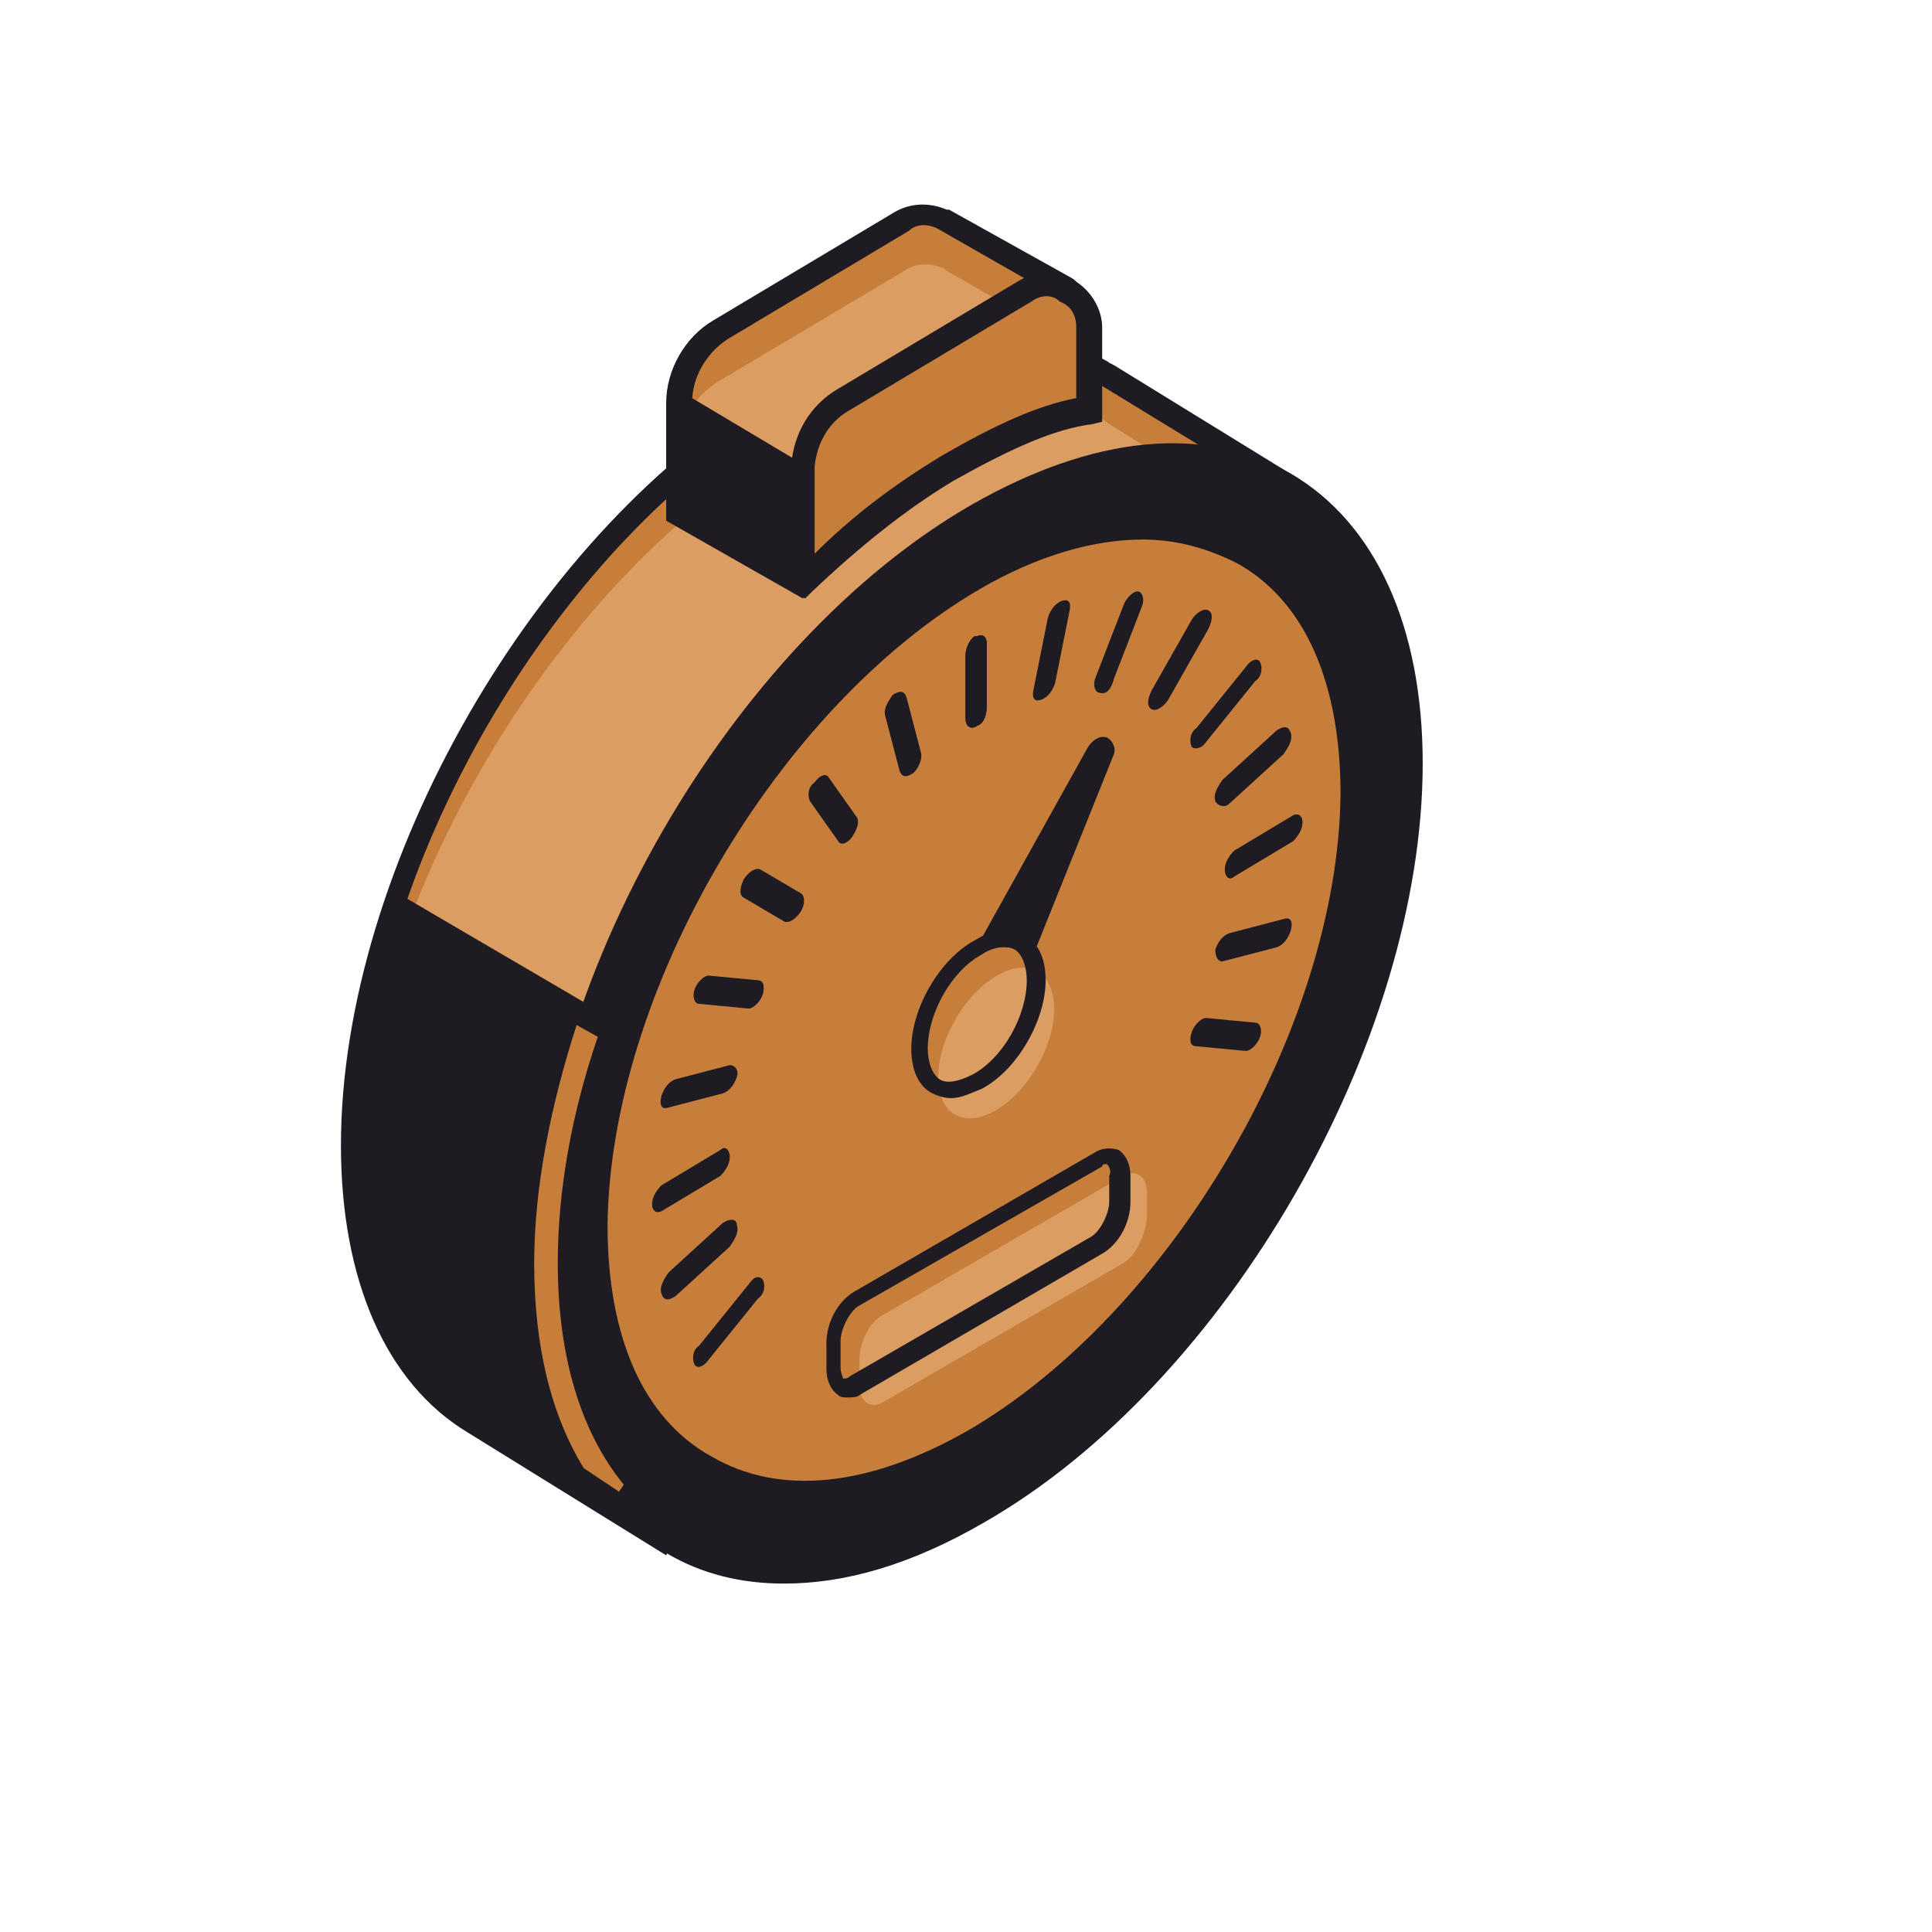 <svg width="170" height="170" viewBox="0 0 170 170" fill="none" xmlns="http://www.w3.org/2000/svg">
<path d="M112.744 42.5L97.398 32.961C96.776 32.546 96.776 32.339 95.946 32.131L95.117 31.717C88.273 28.191 79.148 28.813 68.987 34.827C48.042 47.063 31.037 76.51 31.037 100.773C31.037 112.801 35.185 121.304 42.028 125.244L58.203 135.405L61.522 127.94L62.973 125.658C64.84 124.829 66.913 123.999 68.987 122.755C89.932 110.52 106.937 81.072 106.937 56.809C106.937 55.358 106.937 53.906 106.73 52.662L112.744 42.5Z" fill="#C77E3A"/>
<path d="M112.95 46.856L97.604 37.316C96.982 36.902 96.982 36.694 96.152 36.487L95.323 36.072C88.479 32.547 79.355 33.169 69.193 39.183C48.248 51.418 31.243 80.866 31.243 105.129C31.243 117.157 41.819 121.719 48.663 125.659L53.225 128.148L61.105 132.917L62.142 132.295L63.594 130.014C65.46 129.184 67.534 128.355 69.608 127.111C90.553 114.875 107.558 85.428 107.558 61.165C107.558 59.713 107.558 58.261 107.35 57.017L112.95 46.856Z" fill="#DC9D62"/>
<path d="M58.618 136.857L41.198 126.073C33.94 121.718 30 112.594 30 100.773C30 76.303 47.212 46.233 68.572 33.998C78.319 28.398 87.651 27.154 94.909 30.472L96.568 31.302C97.19 31.716 97.397 31.716 97.605 31.924L98.02 32.131L114.195 42.085L107.974 52.454C108.181 53.699 108.181 55.15 108.181 56.394C108.181 80.865 90.969 110.935 69.609 123.17C67.743 124.207 65.669 125.244 63.802 126.073L62.558 128.147L58.618 136.857ZM42.857 124.621L57.581 133.746L60.484 127.317L62.143 124.621L62.558 124.414C64.425 123.585 66.498 122.755 68.365 121.511C89.102 109.483 105.9 80.45 105.9 56.602C105.9 55.15 105.9 53.906 105.693 52.454V52.039L111.292 42.708L96.361 33.583C96.153 33.376 95.946 33.376 95.531 33.168L94.702 32.753C87.858 29.228 78.941 30.265 69.402 35.864C48.664 47.892 31.866 76.925 31.866 100.773C31.866 111.971 35.599 120.474 42.443 124.414L42.857 124.621Z" fill="#1F1B23"/>
<path d="M112.848 104.675C127.68 78.987 127.643 51.198 112.765 42.608C97.888 34.019 73.803 47.88 58.971 73.569C44.14 99.257 44.177 127.045 59.054 135.635C73.932 144.225 98.016 130.364 112.848 104.675Z" fill="#1F1B23"/>
<path d="M68.987 139.343C65.254 139.343 61.729 138.513 58.618 136.647C51.152 132.292 47.005 123.167 47.005 111.139C47.005 86.669 64.217 56.599 85.577 44.364C96.153 38.35 105.9 37.313 113.573 41.668C121.038 46.023 125.186 55.148 125.186 67.175C125.186 91.646 107.974 121.716 86.614 133.951C80.185 137.684 74.379 139.343 68.987 139.343ZM102.789 41.046C97.812 41.046 92.213 42.705 86.406 46.023C65.669 58.051 48.871 87.084 48.871 110.932C48.871 122.338 52.604 130.633 59.447 134.573C66.291 138.513 75.415 137.684 85.37 131.877C106.107 119.849 122.905 90.816 122.905 66.968C122.905 55.562 119.172 47.267 112.329 43.327C109.425 41.875 106.315 41.046 102.789 41.046Z" fill="#1F1B23"/>
<path d="M109 103.085C122.007 80.973 122.228 56.975 109.494 49.484C96.76 41.994 75.892 53.847 62.885 75.959C49.878 98.071 49.657 122.068 62.391 129.559C75.125 137.05 95.993 125.197 109 103.085Z" fill="#C77E3A"/>
<path d="M82.673 90.819L96.567 65.934C96.982 65.312 97.604 65.312 97.397 66.141L87.235 91.648L82.673 90.819Z" fill="#1F1B23"/>
<path d="M87.444 92.684L81.43 91.44L95.739 65.725C96.153 65.103 96.776 64.688 97.398 64.896C97.812 65.103 98.227 65.725 98.02 66.347L87.444 92.684ZM83.711 90.196L86.407 90.818L94.287 71.324L83.711 90.196Z" fill="#1F1B23"/>
<path d="M91.177 86.258C91.177 89.576 88.895 93.516 85.992 95.175C83.089 96.834 80.808 95.382 80.808 92.272C80.808 89.161 83.089 85.013 85.992 83.354C88.688 81.488 91.177 82.94 91.177 86.258Z" fill="#C77E3A"/>
<path d="M91.247 93.858C93.251 90.387 93.268 86.644 91.284 85.499C89.301 84.353 86.068 86.239 84.064 89.71C82.059 93.182 82.043 96.925 84.026 98.07C86.01 99.215 89.243 97.329 91.247 93.858Z" fill="#DC9D62"/>
<path d="M83.711 96.626C83.089 96.626 82.467 96.419 82.052 96.211C80.808 95.589 80.186 94.138 80.186 92.271C80.186 88.746 82.674 84.391 85.785 82.732C87.444 81.695 88.895 81.695 90.14 82.317C91.384 82.939 92.006 84.391 92.006 86.257C92.006 89.783 89.517 94.138 86.407 95.797C85.37 96.211 84.54 96.626 83.711 96.626ZM88.273 83.354C87.651 83.354 87.029 83.561 86.407 83.976C83.711 85.428 81.637 89.161 81.637 92.271C81.637 93.516 82.052 94.552 82.674 94.967C83.296 95.382 84.333 95.174 85.577 94.552C88.273 93.101 90.347 89.368 90.347 86.257C90.347 85.013 89.932 83.976 89.31 83.561C88.895 83.354 88.688 83.354 88.273 83.354Z" fill="#1F1B23"/>
<path d="M85.993 63.858C85.371 64.273 84.956 63.858 84.956 63.236V57.637C84.956 57.015 85.371 56.185 85.786 55.978H85.993C86.408 55.771 86.822 55.978 86.822 56.6V62.2C86.822 62.822 86.615 63.651 85.993 63.858Z" fill="#1F1B23"/>
<path d="M91.591 61.579C90.968 61.786 90.761 61.372 90.968 60.542L92.213 54.321C92.42 53.699 92.835 53.077 93.457 52.869C94.079 52.662 94.287 53.077 94.079 53.906L92.835 60.127C92.627 60.75 92.213 61.372 91.591 61.579Z" fill="#1F1B23"/>
<path d="M96.776 60.956C96.362 60.956 96.154 60.334 96.362 59.712L98.85 53.283C99.058 52.661 99.68 52.039 100.094 52.039C100.509 52.039 100.717 52.661 100.509 53.283L98.021 59.712C97.813 60.541 97.398 61.164 96.776 60.956Z" fill="#1F1B23"/>
<path d="M101.338 62.408C100.924 62.201 100.924 61.579 101.338 60.749L104.864 54.528C105.278 53.906 105.901 53.491 106.315 53.699C106.73 53.906 106.73 54.528 106.315 55.358L102.79 61.579C102.375 62.201 101.753 62.616 101.338 62.408Z" fill="#1F1B23"/>
<path d="M104.863 65.724C104.656 65.31 104.656 64.48 105.278 64.065L109.633 58.673C110.048 58.051 110.67 57.844 110.877 58.259C111.085 58.673 111.085 59.503 110.462 59.918L106.108 65.31C105.693 65.932 105.071 65.932 104.863 65.724Z" fill="#1F1B23"/>
<path d="M106.938 70.497C106.731 69.875 107.145 69.252 107.56 68.63L112.33 64.275C112.952 63.861 113.367 63.861 113.574 64.483C113.781 65.105 113.367 65.727 112.952 66.349L108.182 70.704C107.768 71.119 107.145 70.912 106.938 70.497Z" fill="#1F1B23"/>
<path d="M107.768 76.51C107.768 75.887 108.182 75.265 108.597 74.85L113.782 71.74C114.196 71.532 114.611 71.74 114.611 72.362C114.611 72.984 114.196 73.606 113.782 74.021L108.597 77.132C108.182 77.546 107.768 77.132 107.768 76.51Z" fill="#1F1B23"/>
<path d="M106.938 83.561C107.146 82.939 107.561 82.317 108.183 82.11L112.952 80.865C113.575 80.658 113.782 81.073 113.575 81.902C113.367 82.524 112.952 83.147 112.33 83.354L107.561 84.598C107.146 84.598 106.938 84.183 106.938 83.561Z" fill="#1F1B23"/>
<path d="M104.864 90.817C105.072 90.194 105.694 89.572 106.109 89.572L110.463 89.987C110.878 89.987 111.086 90.609 110.878 91.231C110.671 91.853 110.049 92.475 109.634 92.475L105.279 92.061C104.657 92.061 104.657 91.439 104.864 90.817Z" fill="#1F1B23"/>
<path d="M67.121 112.593C67.329 113.007 67.329 113.837 66.707 114.252L62.352 119.644C61.937 120.266 61.315 120.473 61.107 120.058C60.9 119.644 60.9 118.814 61.522 118.399L65.877 113.007C66.292 112.385 66.707 112.178 67.121 112.593Z" fill="#1F1B23"/>
<path d="M64.84 107.823C65.047 108.445 64.632 109.067 64.218 109.689L59.448 114.044C58.826 114.459 58.411 114.459 58.204 113.837C57.996 113.214 58.411 112.592 58.826 111.97L63.595 107.615C64.218 107.2 64.84 107.2 64.84 107.823Z" fill="#1F1B23"/>
<path d="M64.218 101.809C64.218 102.431 63.804 103.053 63.389 103.468L58.205 106.578C57.79 106.786 57.375 106.578 57.375 105.956C57.375 105.334 57.79 104.712 58.205 104.297L63.389 101.186C63.804 100.772 64.218 101.186 64.218 101.809Z" fill="#1F1B23"/>
<path d="M64.84 94.758C64.632 95.38 64.218 96.002 63.596 96.209L58.826 97.454C58.204 97.661 57.996 97.246 58.204 96.417C58.411 95.794 58.826 95.172 59.448 94.965L64.218 93.721C64.632 93.721 65.047 94.135 64.84 94.758Z" fill="#1F1B23"/>
<path d="M67.122 87.501C66.914 88.123 66.292 88.745 65.877 88.745L61.523 88.33C61.108 88.33 60.9 87.708 61.108 87.086C61.315 86.464 61.937 85.842 62.352 85.842L66.707 86.257C67.122 86.257 67.329 86.671 67.122 87.501Z" fill="#1F1B23"/>
<path d="M70.439 80.244C70.025 80.866 69.403 81.281 68.988 81.073L65.462 78.999C65.048 78.792 65.048 78.17 65.462 77.341C65.877 76.718 66.499 76.304 66.914 76.511L70.439 78.585C70.854 78.792 70.854 79.622 70.439 80.244Z" fill="#1F1B23"/>
<path d="M75.001 73.605C74.587 74.227 73.965 74.435 73.757 74.02L71.269 70.495C71.061 70.08 71.061 69.25 71.683 68.836C72.098 68.213 72.72 68.006 72.928 68.421L75.416 71.946C75.624 72.361 75.416 72.983 75.001 73.605Z" fill="#1F1B23"/>
<path d="M80.393 68.007C79.771 68.422 79.356 68.422 79.149 67.8L77.905 63.031C77.697 62.408 78.112 61.786 78.527 61.164C79.149 60.749 79.564 60.749 79.771 61.371L81.015 66.141C81.223 66.763 80.808 67.593 80.393 68.007Z" fill="#1F1B23"/>
<path d="M85.993 63.858C85.371 64.273 84.956 63.858 84.956 63.236V57.637C84.956 57.015 85.371 56.185 85.786 55.978H85.993C86.408 55.771 86.822 55.978 86.822 56.6V62.2C86.822 62.822 86.615 63.651 85.993 63.858Z" fill="#1F1B23"/>
<path d="M98.849 111.142L77.697 123.377C76.66 123.999 75.623 123.377 75.623 121.925V119.644C75.623 118.193 76.453 116.326 77.697 115.704L98.849 103.469C99.886 102.847 100.923 103.469 100.923 104.92V107.202C100.716 108.861 99.886 110.52 98.849 111.142Z" fill="#DC9D62"/>
<path d="M74.585 122.962C74.17 122.962 73.963 122.962 73.756 122.754C73.133 122.339 72.719 121.51 72.719 120.473V118.192C72.719 116.326 73.756 114.459 75.207 113.63L96.36 101.394C96.982 100.98 97.811 100.98 98.433 101.187C99.056 101.602 99.47 102.431 99.47 103.468V105.749C99.47 107.616 98.433 109.482 96.982 110.312L75.622 122.754C75.415 122.962 75 122.962 74.585 122.962ZM97.397 102.431C97.189 102.431 96.982 102.431 96.982 102.639L75.622 114.874C74.793 115.289 73.963 116.948 73.963 117.985V120.266C73.963 120.888 74.17 121.095 74.17 121.303C74.378 121.303 74.585 121.303 74.793 121.095L95.945 108.86C96.774 108.445 97.604 106.786 97.604 105.749V103.468C97.811 103.053 97.604 102.639 97.397 102.431C97.397 102.431 97.397 102.639 97.397 102.431Z" fill="#1F1B23"/>
<path d="M89.517 31.094L93.871 25.91C94.079 25.702 94.079 25.287 93.871 25.287L83.295 19.273C83.295 19.273 83.295 19.273 83.088 19.273H83.295L83.088 19.066C82.051 18.651 80.807 18.444 79.562 19.273L63.18 29.02C60.899 30.472 59.654 32.753 59.654 35.449V45.196L70.438 51.209L83.503 34.205L85.784 32.338L89.517 31.094Z" fill="#C77E3A"/>
<path d="M89.517 35.656L93.871 30.472C94.079 30.265 94.079 29.85 93.871 29.85L83.295 23.836C83.295 23.836 83.295 23.836 83.088 23.836H83.295L83.088 23.628C82.051 23.214 80.807 23.006 79.562 23.836L63.18 33.583C60.899 35.034 59.654 37.315 59.654 40.011L60.069 44.159L70.023 49.551L83.295 38.767L85.576 36.901L89.517 35.656Z" fill="#DC9D62"/>
<path d="M70.646 52.661L58.618 45.817V35.448C58.618 32.545 60.277 29.642 62.766 28.19L78.734 18.651C80.185 17.821 81.844 17.821 83.296 18.444H83.503L94.287 24.457C94.702 24.665 94.909 25.079 95.117 25.494C95.117 25.909 94.909 26.531 94.702 26.738L90.347 31.923L86.407 32.96L84.333 34.619L70.646 52.661ZM60.692 44.573L70.024 49.965L82.674 33.375L85.162 31.301L88.895 30.264L92.628 25.909L82.466 20.102C81.637 19.688 80.6 19.688 79.978 20.31L64.01 29.849C62.144 31.093 60.899 33.167 60.899 35.448V44.573H60.692Z" fill="#1F1B23"/>
<path d="M90.345 25.703L74.377 35.242C72.303 36.486 71.059 38.768 70.852 41.049V51.418C74.792 47.477 78.939 43.952 83.501 41.464C87.856 38.975 92.211 36.901 96.152 36.279V28.814C95.944 25.91 92.834 24.044 90.345 25.703Z" fill="#C77E3A"/>
<path d="M70.853 52.661L69.608 52.039V41.048C69.816 38.145 71.267 35.656 73.756 34.204L89.724 24.665C91.176 23.836 93.042 23.836 94.494 24.665C95.945 25.495 96.982 27.154 96.982 28.813V37.108L96.153 37.315C92.835 37.73 89.102 39.389 83.917 42.292C79.77 44.781 75.622 48.099 71.475 52.039L70.853 52.661ZM90.761 26.532L74.793 36.071C72.926 37.108 71.889 38.974 71.682 41.048V48.721C75.208 45.195 78.94 42.499 82.673 40.218C87.65 37.315 91.383 35.656 94.701 35.034V28.813C94.701 27.776 94.286 26.946 93.249 26.532C92.627 25.909 91.59 25.909 90.761 26.532Z" fill="#1F1B23"/>
<path d="M70.673 132.085C67.355 132.085 64.451 131.256 61.755 129.804C55.327 126.071 51.801 118.398 52.009 108.03C52.009 87.085 67.147 61.162 85.396 50.586C94.521 45.402 103.023 44.572 109.452 48.305C115.881 52.038 119.406 59.711 119.199 70.08C119.199 91.025 104.06 116.947 85.811 127.523C80.627 130.426 75.442 132.085 70.673 132.085ZM100.535 47.475C96.18 47.475 91.203 48.927 86.226 51.83C68.391 62.199 53.668 87.292 53.46 107.822C53.46 117.569 56.571 124.827 62.585 128.145C68.599 131.671 76.479 130.841 85.189 125.864C103.023 115.495 117.747 90.403 117.955 69.872H118.784H117.955C117.955 60.126 114.844 52.867 108.83 49.549C106.341 48.305 103.646 47.475 100.535 47.475Z" fill="#1F1B23"/>
<path d="M34.977 78.582L51.982 88.536L48.871 99.734L47.835 108.859L48.457 117.984L50.738 125.657L53.227 132.085L37.466 121.509L32.904 113.421L31.037 103.882L31.244 93.721L32.696 86.048L34.977 78.582Z" fill="#1F1B23"/>
<path d="M59.862 34.412L70.645 40.841V51.417L59.654 44.781L59.862 34.412Z" fill="#1F1B23"/>
<path d="M54.885 130.634C51.152 126.072 49.079 119.435 49.079 111.14C49.079 104.712 50.323 97.868 52.604 91.232L50.738 90.195C48.456 97.246 47.005 104.504 47.005 111.14C47.005 118.399 48.456 124.413 51.36 129.182L54.47 131.256L54.885 130.634Z" fill="#C77E3A"/>
</svg>
